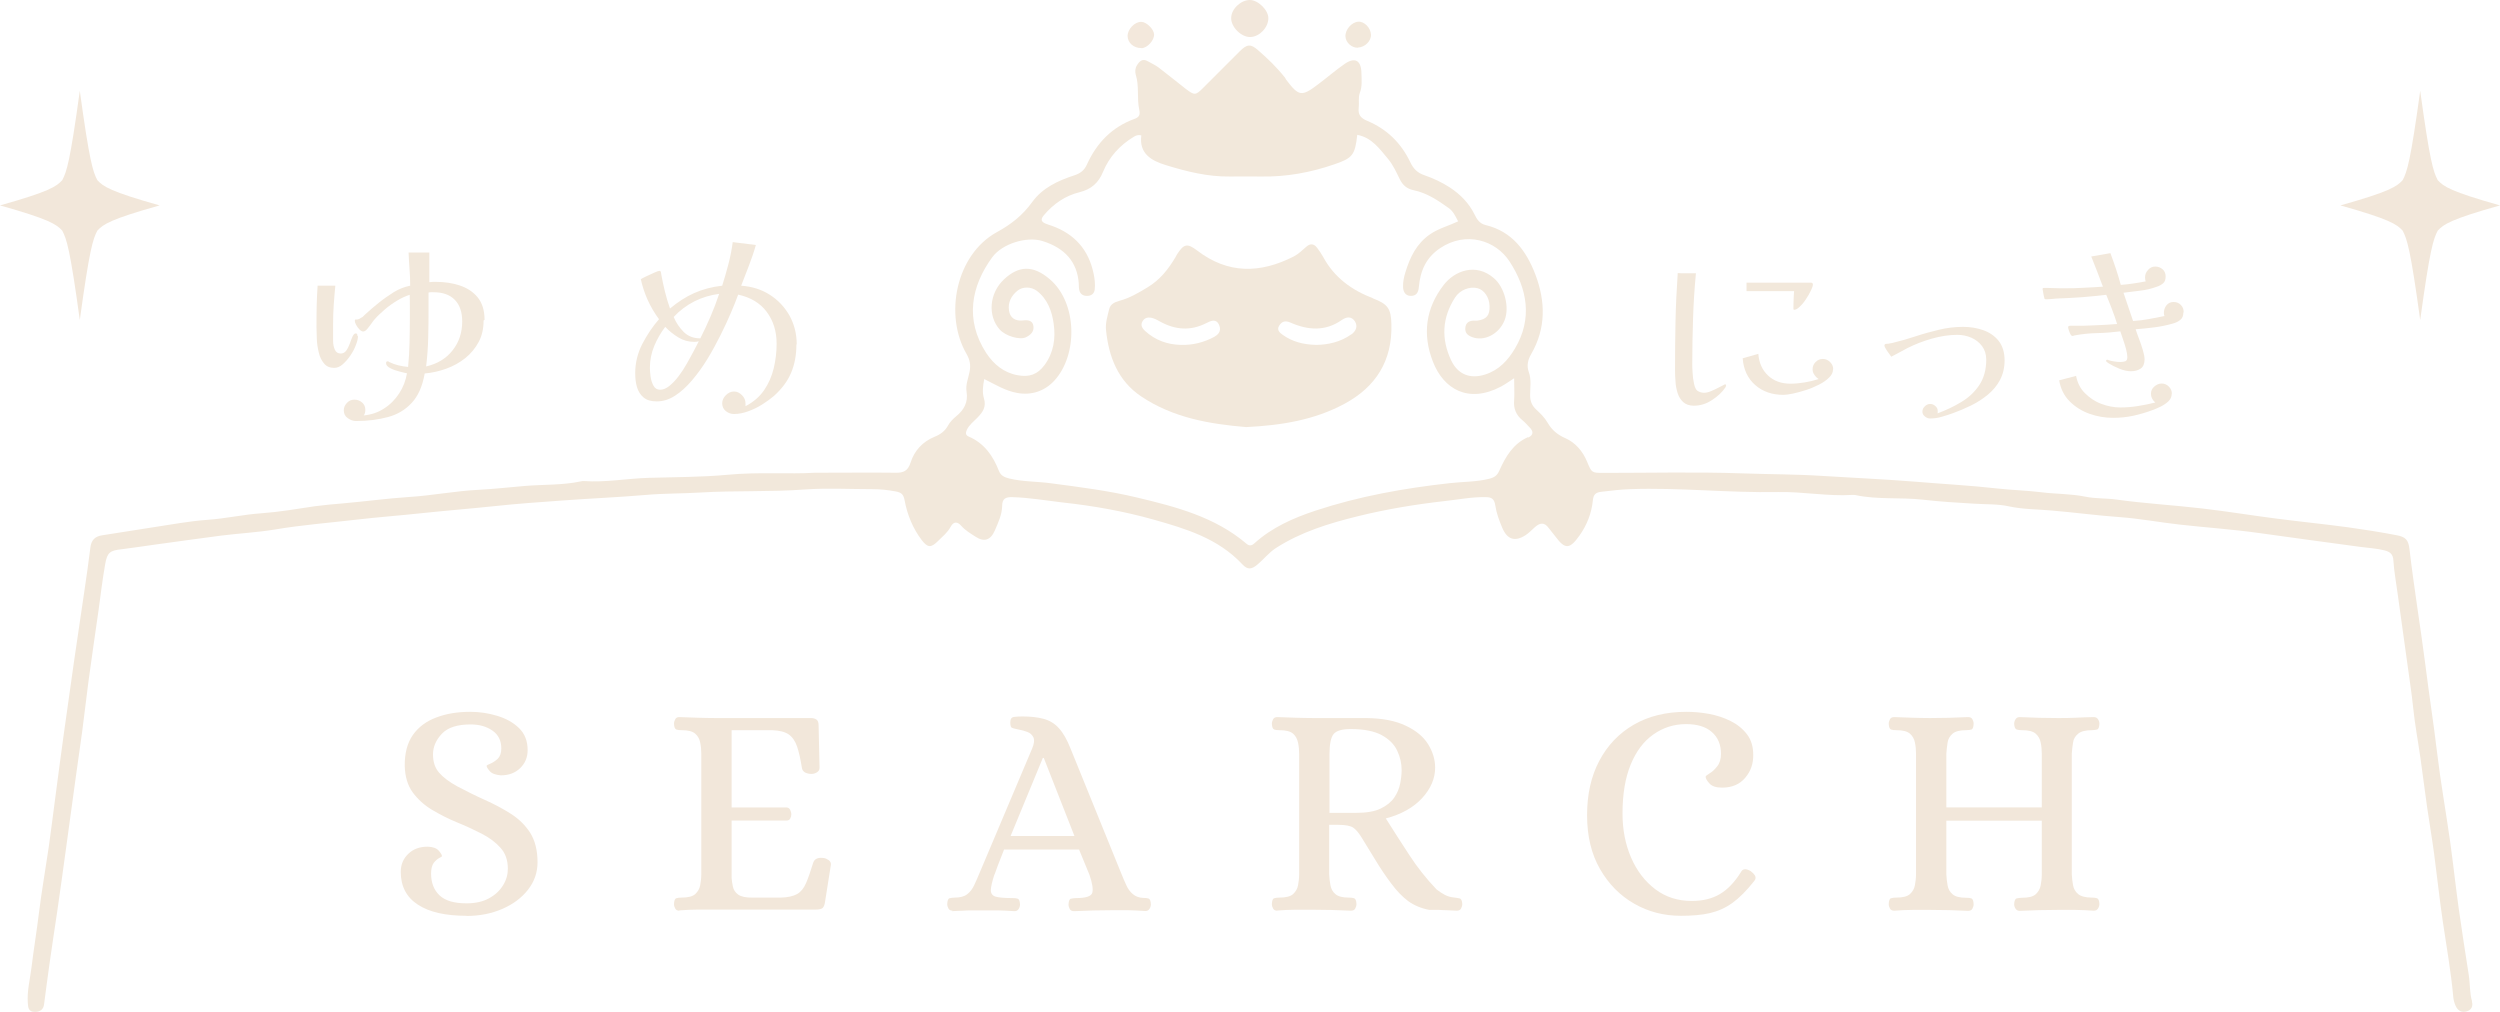 <?xml version="1.0" encoding="UTF-8"?>
<svg id="_レイヤー_2" data-name="レイヤー 2" xmlns="http://www.w3.org/2000/svg" viewBox="0 0 156.64 63.39">
  <defs>
    <style>
      .cls-1 {
        fill: #f2e7db;
      }

      .cls-1, .cls-2, .cls-3, .cls-4 {
        stroke-width: 0px;
      }

      .cls-2 {
        fill: #f3e8dc;
      }

      .cls-3 {
        fill: #f2e8db;
      }

      .cls-4 {
        fill: #f2e7da;
      }
    </style>
  </defs>
  <g id="text">
    <g>
      <g>
        <path class="cls-4" d="m29.23,57.38c-1.32,0-2.34-.23-3.05-.7-.71-.46-1.07-1.15-1.07-2.05,0-.46.16-.83.47-1.13.31-.3.71-.45,1.21-.45.33.01.56.09.7.25s.2.27.2.34c0,.03-.06.07-.17.12-.11.06-.23.16-.34.3-.11.15-.17.37-.17.68,0,.57.18,1.03.53,1.36.36.34.92.5,1.69.5.55,0,1.01-.1,1.4-.31.39-.21.68-.48.89-.82s.3-.68.3-1.04c0-.53-.15-.97-.46-1.31-.3-.34-.7-.64-1.19-.89-.49-.25-1.01-.49-1.55-.71s-1.06-.49-1.55-.78c-.49-.29-.89-.66-1.21-1.09-.32-.44-.48-.99-.5-1.65-.01-.8.16-1.45.51-1.95.35-.5.85-.87,1.48-1.1.63-.24,1.34-.35,2.11-.35.57,0,1.13.08,1.69.25s1.01.42,1.37.77c.36.35.54.81.54,1.38,0,.46-.16.83-.47,1.13-.31.3-.71.45-1.21.45-.33-.03-.56-.11-.69-.26-.13-.15-.2-.26-.2-.33,0-.04.08-.08.23-.14.15-.06.3-.16.46-.3.15-.15.23-.36.23-.66,0-.48-.18-.85-.55-1.11-.37-.26-.83-.39-1.37-.39-.83,0-1.43.19-1.8.58-.37.39-.56.82-.56,1.3s.13.85.38,1.14c.25.29.63.58,1.14.86.57.3,1.15.59,1.73.85.58.26,1.13.55,1.63.87s.9.71,1.21,1.19c.3.48.46,1.09.46,1.84,0,.65-.2,1.22-.6,1.73s-.94.91-1.61,1.2c-.67.29-1.42.44-2.25.44Z"/>
        <path class="cls-4" d="m42.56,57.06c-.11,0-.2-.04-.25-.13-.05-.09-.08-.18-.08-.29.01-.22.06-.34.15-.36.09-.03.2-.04.32-.04.41,0,.69-.07.86-.22.16-.15.27-.33.31-.55.04-.22.07-.45.07-.69v-7.56c0-.24-.02-.47-.07-.7-.04-.22-.15-.41-.31-.55-.17-.15-.45-.22-.86-.22-.13,0-.24-.01-.32-.04-.09-.03-.14-.15-.15-.36,0-.1.03-.2.08-.29.05-.09.13-.13.25-.13.42.01.81.03,1.16.04.35.01.72.02,1.1.02h5.98c.14,0,.26.03.35.09s.14.18.14.36l.06,2.67c0,.13-.06.22-.18.29s-.23.09-.33.09c-.14,0-.27-.03-.38-.08-.11-.06-.18-.14-.21-.26-.09-.57-.19-1.03-.31-1.38-.12-.35-.3-.6-.53-.76-.24-.16-.57-.24-1.02-.26h-2.55v4.84h3.45c.1.01.17.06.22.15.04.09.07.18.07.29,0,.09-.02.17-.07.26-.04.08-.12.12-.22.12h-3.45v3.6c.01.17.04.35.08.54.04.2.15.37.33.5s.49.2.92.19h1.75c.44-.01.78-.09,1.02-.22.23-.13.42-.36.56-.68s.29-.76.46-1.31c.05-.13.14-.21.26-.25s.25-.04.39-.02c.1.01.21.06.31.13s.16.18.14.3l-.38,2.4c-.04.18-.1.29-.18.33-.08.04-.21.07-.37.07h-6.28c-.38,0-.75,0-1.11,0-.36,0-.75.02-1.17.05Z"/>
        <path class="cls-4" d="m59.7,57.06c-.13,0-.22-.04-.27-.13s-.08-.18-.08-.29c.01-.22.06-.34.15-.36s.2-.04.32-.04c.34,0,.6-.07.78-.21.18-.14.32-.32.43-.55s.21-.46.31-.7l3.33-7.88c.13-.3.15-.54.08-.7-.08-.16-.2-.27-.38-.34-.18-.07-.37-.12-.59-.16-.19-.04-.32-.07-.38-.1-.06-.03-.1-.14-.1-.33,0-.22.08-.33.23-.35.15-.02.33-.03.53-.03.52,0,.96.05,1.33.15.37.1.69.29.95.58.27.29.51.71.74,1.29l3.2,7.88c.09.22.18.44.29.67.1.23.24.42.41.56.17.15.39.23.66.24.14,0,.25.01.33.04s.13.15.14.36c0,.1-.03.2-.09.29s-.14.13-.26.13c-.41-.03-.76-.04-1.07-.05-.3,0-.65,0-1.03,0-.75,0-1.54.02-2.36.06-.13,0-.22-.04-.27-.13s-.08-.18-.08-.29c.01-.22.06-.34.15-.36s.2-.04.32-.04c.62,0,.96-.11,1.02-.34s0-.6-.18-1.12l-.65-1.58h-4.7c-.19.48-.33.83-.41,1.05-.08.22-.13.36-.15.42s-.04.1-.05.11c-.14.43-.21.75-.22.96,0,.21.1.35.3.41s.56.09,1.06.09c.14,0,.25.01.33.04.08.03.13.15.14.36,0,.1-.03.2-.09.29s-.14.13-.26.13c-.41-.03-.76-.04-1.06-.05-.3,0-.64,0-1.02,0-.25,0-.47,0-.64,0-.17,0-.35.01-.52.02-.18,0-.41.02-.69.03Zm3.62-4.68h4l-1.92-4.89h-.06l-2.02,4.89Z"/>
        <path class="cls-4" d="m80.04,57.06c-.13,0-.22-.04-.27-.13-.05-.09-.08-.18-.08-.29.01-.22.06-.34.15-.36.09-.03.2-.04.32-.04.41,0,.69-.07.86-.22.16-.15.27-.33.31-.55.04-.22.07-.45.07-.69v-7.54c0-.24-.02-.48-.07-.71s-.15-.42-.31-.56c-.17-.15-.45-.22-.86-.22-.13,0-.24-.01-.32-.04-.09-.03-.14-.15-.15-.36,0-.1.03-.2.08-.29.05-.09.14-.13.27-.13.41.01.79.03,1.15.04s.73.02,1.11.02h3.28c1.03.01,1.86.17,2.5.48.64.3,1.11.69,1.4,1.16.29.47.44.96.44,1.47,0,.67-.27,1.31-.81,1.9s-1.3,1.02-2.28,1.28c.48.76.97,1.53,1.47,2.29.5.77,1.07,1.49,1.71,2.16.18.14.35.25.52.34s.38.15.62.17c.1.01.2.03.3.05.1.02.16.14.17.35,0,.1-.03.2-.08.29s-.14.13-.27.13c-.27-.01-.48-.02-.64-.03-.16,0-.31-.01-.47-.02-.15,0-.36,0-.61,0-.52-.1-.96-.29-1.32-.55-.36-.27-.71-.63-1.06-1.1-.36-.48-.69-.97-.99-1.47-.3-.5-.6-.98-.89-1.45-.17-.27-.33-.46-.5-.58-.17-.12-.49-.18-.96-.18h-.55v3.1c.01.24.04.47.08.69.04.22.14.41.31.55.17.15.45.22.85.22.13,0,.23.01.32.04.09.03.14.15.15.36,0,.1-.03.2-.08.29-.05.09-.14.13-.27.13-.81-.04-1.61-.06-2.38-.06-.38,0-.75,0-1.1,0-.36,0-.74.02-1.14.05Zm3.26-6.13h1.68c.65,0,1.16-.09,1.53-.27.37-.18.66-.41.85-.69s.31-.57.37-.88.09-.58.09-.84c0-.42-.09-.82-.28-1.22-.18-.39-.51-.72-.97-.97s-1.11-.38-1.93-.38c-.55,0-.9.1-1.08.31-.17.21-.26.63-.26,1.27v3.66Z"/>
        <path class="cls-4" d="m105.32,57.38c-1.07,0-2.04-.25-2.93-.76s-1.6-1.23-2.14-2.17-.81-2.06-.81-3.37.25-2.43.76-3.4c.51-.97,1.23-1.73,2.16-2.27.93-.54,2.03-.81,3.3-.81.46,0,.93.04,1.42.13.49.09.94.24,1.36.45.42.21.76.49,1.02.83s.39.77.39,1.28c.01.55-.15,1.03-.5,1.44-.34.41-.83.62-1.45.62-.38,0-.65-.09-.81-.28-.16-.18-.23-.32-.22-.41,0-.04.08-.1.24-.2.16-.09.32-.24.48-.44.16-.2.24-.46.24-.79,0-.57-.19-1.03-.57-1.36-.38-.34-.92-.5-1.62-.5-.76,0-1.44.22-2.05.65s-1.08,1.06-1.42,1.89c-.34.83-.51,1.85-.51,3.06,0,1.02.18,1.94.54,2.77.36.83.87,1.49,1.52,1.98s1.41.73,2.28.73c.69,0,1.27-.14,1.76-.43.49-.29.93-.75,1.32-1.38.11-.22.32-.23.61-.06.11.08.2.17.27.28.06.11.05.22-.04.33-.48.61-.94,1.07-1.37,1.38-.43.31-.9.52-1.41.64s-1.12.17-1.83.17Z"/>
        <path class="cls-4" d="m118.69,57.06c-.13,0-.22-.04-.27-.13-.05-.09-.08-.18-.08-.29.01-.22.06-.34.15-.36.09-.03.2-.04.32-.04.41,0,.69-.07.86-.22.16-.15.27-.33.31-.55.04-.22.07-.45.07-.69v-7.56c0-.24-.02-.47-.07-.7-.04-.22-.15-.41-.31-.55-.17-.15-.45-.22-.86-.22-.13,0-.24-.01-.32-.04-.09-.03-.14-.15-.15-.36,0-.1.03-.2.08-.29.05-.09.14-.13.27-.13.41.01.79.03,1.14.04.35.01.72.02,1.1.02.77,0,1.57-.02,2.38-.06.13,0,.22.04.27.13.05.09.08.18.08.29-.01.22-.06.34-.14.36s-.19.04-.33.04c-.39,0-.68.07-.85.22-.17.15-.28.33-.31.55-.04.22-.06.45-.08.7v3.37h5.98v-3.37c0-.24-.02-.47-.07-.7-.04-.22-.15-.41-.31-.55-.17-.15-.45-.22-.86-.22-.13,0-.24-.01-.33-.04s-.15-.15-.16-.36c0-.1.03-.2.09-.29s.14-.13.26-.13c.83.04,1.62.06,2.38.06.38,0,.75,0,1.11-.02s.75-.03,1.15-.04c.11,0,.2.04.26.13s.09.18.09.29c-.01.22-.06.34-.15.36s-.2.04-.32.04c-.39,0-.68.07-.86.22s-.29.33-.32.55c-.04.22-.06.45-.08.7v7.56c.01.24.04.47.08.69.04.22.15.41.32.55s.46.22.86.22c.13,0,.23.01.32.04s.14.15.15.36c0,.1-.03.2-.09.29s-.14.13-.26.13c-.41-.03-.79-.04-1.16-.05-.37,0-.74,0-1.12,0-.75,0-1.54.02-2.36.06-.11,0-.2-.04-.26-.13s-.09-.18-.09-.29c.01-.22.07-.34.16-.36s.21-.04.33-.04c.41,0,.69-.07.86-.22.16-.15.27-.33.31-.55.04-.22.07-.45.07-.69v-3.37h-5.98v3.37c.01.24.04.47.08.69.04.22.14.41.31.55.17.15.45.22.85.22.14,0,.25.01.33.04s.13.15.14.36c0,.1-.03.2-.08.29-.05.09-.14.13-.27.13-.81-.04-1.6-.06-2.36-.06-.38,0-.75,0-1.11,0-.36,0-.75.02-1.15.05Z"/>
      </g>
      <g>
        <path class="cls-4" d="m6.1,11.29c-.28-.53-.49-1.16-1.1-5.6-.61,4.44-.82,5.07-1.1,5.6-.37.4-.81.71-3.9,1.58,3.09.87,3.53,1.18,3.9,1.58.28.53.49,1.16,1.1,5.6.61-4.44.82-5.07,1.1-5.6.37-.4.81-.71,3.9-1.58-3.09-.87-3.53-1.18-3.9-1.58Z"/>
        <path class="cls-4" d="m152.74,11.29c-.28-.53-.49-1.16-1.1-5.6-.61,4.44-.82,5.07-1.1,5.6-.37.4-.81.71-3.9,1.58,3.09.87,3.53,1.18,3.9,1.58.28.53.49,1.16,1.1,5.6.61-4.44.82-5.07,1.1-5.6.37-.4.81-.71,3.9-1.58-3.09-.87-3.53-1.18-3.9-1.58Z"/>
      </g>
      <g>
        <path class="cls-1" d="m78.35,2.32c-.57.02-1.22-.62-1.21-1.19,0-.56.6-1.13,1.17-1.13.52,0,1.16.63,1.16,1.14,0,.58-.55,1.16-1.12,1.18Z"/>
        <path class="cls-2" d="m71.51,3.01c-.47.01-.85-.32-.86-.75,0-.43.44-.9.86-.89.32,0,.78.45.8.78.02.37-.42.86-.79.87Z"/>
        <path class="cls-3" d="m85.09,2.99c-.39.02-.77-.32-.79-.7-.02-.43.38-.9.8-.93.38-.03.78.38.8.81.02.4-.38.79-.81.81Z"/>
        <path class="cls-3" d="m154.89,62.75c-.16-.55-.12-1.12-.21-1.68-.21-1.37-.43-2.73-.62-4.1-.2-1.43-.35-2.86-.55-4.28-.26-1.84-.59-3.68-.81-5.52-.22-1.85-.51-3.69-.74-5.54-.31-2.41-.71-4.8-.99-7.21-.07-.58-.22-.78-.83-.89-1-.19-2-.35-3.01-.49-1.48-.2-2.97-.35-4.45-.54-1.57-.2-3.13-.46-4.69-.64-1.79-.21-3.6-.31-5.39-.56-.65-.09-1.31-.05-1.94-.18-.92-.19-1.85-.16-2.78-.28-.89-.11-1.81-.13-2.7-.23-1.77-.2-3.55-.29-5.32-.44-1.89-.15-3.78-.23-5.67-.35-1.67-.11-3.34-.1-5.01-.16-2.9-.1-5.8-.03-8.7-.03-.75,0-.75,0-1.04-.7-.27-.66-.74-1.2-1.35-1.47-.51-.22-.86-.52-1.12-.97-.19-.33-.45-.58-.72-.83-.27-.25-.38-.53-.38-.9,0-.48.09-.97-.08-1.44-.15-.41-.06-.78.15-1.14.93-1.61.9-3.29.26-4.98-.57-1.49-1.46-2.7-3.12-3.1-.38-.09-.55-.37-.7-.68-.35-.7-.87-1.23-1.53-1.67-.51-.33-1.05-.58-1.6-.77-.45-.15-.7-.42-.89-.82-.57-1.2-1.47-2.08-2.7-2.59-.41-.17-.58-.39-.53-.82.04-.31-.04-.63.07-.93.16-.41.11-.84.1-1.27-.02-.77-.41-.98-1.03-.56-.58.4-1.12.87-1.68,1.29-1.04.79-1.21.76-2-.28-.03-.04-.05-.1-.09-.15-.5-.63-1.07-1.18-1.67-1.7-.47-.42-.7-.39-1.16.07-.77.76-1.52,1.53-2.29,2.29-.47.47-.54.47-1.07.07-.58-.45-1.15-.92-1.73-1.36-.2-.15-.44-.25-.66-.38-.34-.2-.53,0-.69.26-.11.18-.12.4-.07.58.23.72.06,1.47.22,2.19.07.32,0,.47-.3.58-1.41.51-2.37,1.51-2.98,2.86-.17.38-.43.56-.8.68-1.01.33-1.98.78-2.62,1.66-.6.83-1.31,1.4-2.23,1.9-2.55,1.41-3.31,5.18-1.89,7.63.21.37.27.69.19,1.11-.08.41-.26.82-.19,1.25.11.66-.16,1.15-.66,1.55-.19.16-.38.35-.5.57-.19.35-.48.56-.83.7-.76.31-1.28.87-1.52,1.63-.16.51-.44.64-.93.63-1.56-.02-3.13,0-5.07,0-1.57.1-3.52-.06-5.49.13-1.63.15-3.28.14-4.92.19-1.36.04-2.71.3-4.07.2-.06,0-.11,0-.17.02-1.17.25-2.36.19-3.54.29-.95.08-1.91.19-2.87.24-1.46.07-2.91.36-4.37.45-1.38.09-2.75.28-4.13.4-.58.05-1.18.1-1.77.18-1.12.17-2.23.36-3.35.44-1.13.08-2.23.33-3.36.41-1.15.08-2.29.3-3.43.47-1.06.16-2.12.34-3.18.5-.46.07-.69.31-.74.78-.11.9-.24,1.79-.37,2.68-.21,1.45-.43,2.9-.64,4.35-.22,1.54-.43,3.07-.65,4.61-.19,1.37-.37,2.74-.55,4.11-.13,1.01-.26,2.02-.4,3.02-.2,1.37-.44,2.73-.61,4.1-.14,1.15-.33,2.29-.47,3.44-.09.73-.28,1.45-.23,2.19.02.3.03.58.44.58.33,0,.54-.14.58-.48.11-.87.23-1.73.35-2.6.15-1.06.31-2.12.47-3.18.19-1.31.37-2.63.55-3.94.21-1.51.41-3.02.62-4.53.13-.95.27-1.9.4-2.85.14-1.04.25-2.07.39-3.11.2-1.51.43-3.02.64-4.52.13-.95.24-1.9.41-2.85.13-.74.31-.85,1.06-.93.67-.08,1.34-.19,2.01-.28,1.4-.19,2.79-.39,4.19-.57,1.12-.14,2.25-.2,3.36-.38,1.7-.29,3.42-.42,5.12-.62,1.37-.16,2.76-.26,4.13-.41,1.51-.16,3.03-.28,4.55-.44,1.4-.15,2.81-.25,4.22-.35,1.75-.13,3.5-.2,5.25-.35,1.13-.1,2.26-.08,3.39-.15,2.18-.13,4.36-.03,6.55-.19,1.41-.1,2.84-.02,4.26-.02.48,0,.95.05,1.43.14.38.07.5.19.57.57.17.9.51,1.74,1.07,2.48.37.48.58.5,1.02.06.28-.28.6-.53.79-.89.19-.35.43-.34.67-.06.25.28.57.47.88.67.54.36.95.24,1.22-.38.21-.49.45-.99.46-1.54,0-.48.24-.56.65-.55,1.05.03,2.08.21,3.11.33,1.94.21,3.86.55,5.74,1.08,2.02.57,4.04,1.18,5.55,2.8.33.36.59.32.96,0,.39-.33.7-.73,1.14-1.02,1.57-1.01,3.33-1.55,5.12-1.99,1.81-.45,3.65-.75,5.5-.96.84-.09,1.68-.26,2.53-.24.38,0,.54.12.6.53.07.47.24.93.43,1.38.32.76.8.9,1.47.47.21-.14.39-.33.58-.5.3-.27.59-.33.86.05.13.18.29.35.42.53.61.83.9.81,1.51-.05.47-.66.76-1.4.84-2.2.04-.4.19-.51.57-.55.59-.07,1.17-.14,1.77-.16,3.1-.11,6.18.24,9.27.18,1.56-.03,3.11.28,4.67.18.06,0,.11,0,.17.01,1.39.3,2.82.13,4.23.29,1.06.12,2.14.19,3.21.25.73.05,1.48.01,2.19.17.89.19,1.8.18,2.69.26,1.41.12,2.81.31,4.22.41,1.26.09,2.52.33,3.78.47,1.68.19,3.38.3,5.05.54,2.09.3,4.19.57,6.29.86.5.07,1.01.09,1.51.22.33.09.52.23.54.64.04.7.18,1.4.27,2.1.19,1.37.38,2.74.57,4.11.13,1.01.3,2.01.4,3.02.11,1.07.31,2.12.46,3.18.14,1.01.27,2.01.41,3.02.14.98.31,1.95.44,2.93.19,1.43.34,2.86.55,4.28.23,1.56.51,3.12.65,4.69.02.2.07.39.15.57.14.3.37.43.69.34.31-.08.41-.35.33-.6Zm-59.15-35.36c-.93.41-1.4,1.21-1.79,2.08-.14.32-.3.44-.65.53-.81.2-1.63.18-2.44.27-2.88.32-5.7.82-8.45,1.73-1.38.46-2.7,1.04-3.8,2.03-.17.16-.33.2-.52.03-1.97-1.67-4.39-2.3-6.82-2.88-1.78-.43-3.61-.66-5.43-.9-.87-.12-1.75-.09-2.61-.3-.31-.08-.52-.18-.64-.47-.37-.95-.92-1.74-1.9-2.16-.21-.09-.19-.25-.11-.42.15-.32.43-.52.67-.77.33-.34.56-.67.4-1.2-.11-.36-.07-.77.02-1.21.7.35,1.33.74,2.06.87.92.17,1.74-.13,2.33-.77,1.49-1.62,1.44-4.88-.28-6.35-1.07-.92-1.97-.84-2.87,0-.93.87-1.04,2.29-.27,3.15.36.4,1.23.66,1.62.49.31-.14.54-.36.49-.71-.05-.37-.37-.39-.67-.35-.48.05-.8-.18-.86-.62-.08-.5.14-.94.55-1.26.32-.25.84-.24,1.19.02.68.52.95,1.28,1.06,2.07.13.91,0,1.81-.58,2.59-.43.58-.95.77-1.68.63-.87-.16-1.49-.68-1.96-1.38-1.37-2.1-.94-4.22.37-6.01.63-.86,2.16-1.32,3.14-1.02,1.42.44,2.18,1.32,2.28,2.64.01.14,0,.29.03.42.05.26.23.38.49.38.26,0,.44-.13.48-.39.04-.34,0-.67-.07-1.01-.31-1.49-1.19-2.48-2.61-2.99-.13-.05-.27-.08-.4-.14-.29-.12-.31-.28-.11-.52.6-.71,1.34-1.23,2.25-1.45.72-.18,1.18-.58,1.46-1.27.39-.94,1.05-1.67,1.93-2.2.12-.07.25-.14.47-.09-.15,1.15.63,1.59,1.55,1.87,1.3.4,2.62.73,3.99.71.65,0,1.31-.01,1.96,0,1.58.03,3.1-.25,4.58-.76,1.16-.39,1.31-.59,1.45-1.85.92.17,1.41.89,1.94,1.52.3.36.51.82.72,1.25.19.39.45.61.88.7.82.17,1.51.63,2.18,1.11.29.2.43.51.6.84-.59.28-1.22.44-1.76.81-.85.59-1.25,1.43-1.54,2.37-.09.29-.16.61-.15.91,0,.28.12.58.49.58.36,0,.47-.23.5-.56.09-1,.44-1.83,1.33-2.43,1.63-1.09,3.49-.49,4.35.83,1.11,1.7,1.46,3.58.34,5.46-.44.74-1.01,1.36-1.88,1.63-.92.29-1.69,0-2.11-.88-.64-1.35-.58-2.68.24-3.95.3-.47.91-.71,1.41-.58.41.1.74.58.75,1.12.02.58-.19.83-.76.91-.08.01-.17,0-.26,0-.3.02-.48.16-.5.47-.02.3.14.45.42.56.75.29,1.69-.17,2.04-1.05.33-.83-.01-2.09-.68-2.65-1.13-.97-2.46-.44-3.13.43-1.13,1.46-1.35,3.09-.68,4.81.67,1.73,2.23,2.64,4.27,1.56.24-.13.47-.29.82-.52,0,.54.03.96,0,1.37-.05.53.12.94.53,1.27.15.12.28.28.42.42.27.26.28.5-.08.66Z"/>
        <path class="cls-3" d="m86.03,18.69c-1.34-.51-2.44-1.31-3.13-2.6-.11-.2-.24-.38-.38-.57-.19-.25-.42-.28-.66-.07-.26.22-.49.46-.8.62-2.1,1.07-4.12,1.11-6.06-.38-.62-.47-.83-.41-1.26.26-.03.05-.05.1-.08.15-.45.76-.98,1.44-1.77,1.91-.56.34-1.12.67-1.76.84-.3.08-.56.22-.63.51-.11.44-.25.9-.2,1.33.17,1.66.74,3.16,2.19,4.14,2.02,1.36,4.33,1.74,6.59,1.93,2.21-.11,4.27-.44,6.16-1.46,1.97-1.06,3-2.7,2.94-4.97-.02-1.01-.23-1.28-1.17-1.64Zm-9.92,2.4c-.66.36-1.36.54-2.12.52-.85-.02-1.6-.29-2.24-.87-.17-.16-.31-.35-.17-.6.15-.27.41-.28.67-.2.16.05.31.14.46.22.93.51,1.88.58,2.84.1.05-.03.1-.05.15-.07.25-.13.51-.17.66.12.17.33.07.6-.26.78Zm8.57-.15c-.69.5-1.49.66-2.21.67-.84-.02-1.51-.21-2.1-.63-.17-.12-.39-.3-.23-.56.16-.27.37-.36.71-.21,1.09.48,2.18.57,3.22-.16.29-.2.6-.25.82.08.2.31.07.61-.21.82Z"/>
      </g>
      <g>
        <g>
          <path class="cls-3" d="m22.43,21.05c0,.15-.04.34-.13.56-.08.23-.2.45-.35.67-.15.22-.31.4-.48.55-.17.15-.35.22-.53.22-.27,0-.49-.09-.64-.28-.16-.19-.27-.42-.33-.7-.07-.28-.11-.56-.12-.84-.01-.28-.02-.52-.02-.7,0-.44,0-.88.01-1.32s.03-.88.06-1.31h1.11c-.04.39-.07.8-.1,1.2-.03.41-.04.82-.04,1.23,0,.09,0,.19,0,.28,0,.09,0,.19,0,.28,0,.12,0,.28,0,.48s.04.38.11.54c.07.16.19.24.37.24.14,0,.26-.06.35-.19.09-.13.16-.28.22-.44s.11-.32.17-.44.12-.19.2-.19c.05,0,.08.02.09.06.01.04.02.08.02.11Zm7.87-.97c0,.51-.1.96-.31,1.35s-.49.73-.84,1.01c-.35.28-.75.5-1.19.66-.44.16-.89.26-1.35.3-.14.8-.41,1.41-.81,1.84-.4.43-.89.73-1.49.89-.59.16-1.26.25-2,.25-.18,0-.35-.06-.52-.18-.17-.12-.25-.28-.25-.49,0-.18.07-.33.2-.47.13-.14.29-.2.46-.2.19,0,.35.06.49.18.14.12.2.28.2.46,0,.14-.03.26-.1.35.48-.05.91-.19,1.28-.44.38-.24.69-.56.94-.94.25-.38.41-.8.49-1.26-.09-.02-.25-.05-.46-.11-.21-.05-.41-.12-.58-.21-.18-.09-.27-.19-.27-.32,0-.08.03-.11.1-.11.02,0,.04,0,.05.01.01,0,.03.02.04.03.19.09.38.16.58.21s.4.08.61.1c.05-.5.08-1,.09-1.5.01-.5.02-1,.02-1.5v-.76c0-.25,0-.51-.01-.76-.24.08-.5.19-.78.36-.28.17-.54.35-.78.56-.24.21-.46.41-.63.61-.05.05-.11.13-.2.26s-.18.24-.27.35c-.09.11-.18.16-.25.16s-.15-.04-.24-.13c-.08-.08-.15-.18-.21-.29-.06-.11-.08-.19-.08-.26,0-.05.02-.07.05-.07h.09s.09-.01.14-.04.09-.05.13-.08c.05-.02.09-.04.12-.08.03-.03.07-.07.11-.11.25-.23.54-.48.85-.73.31-.25.63-.47.96-.68.33-.2.67-.33,1.02-.4,0-.35-.01-.69-.04-1.04s-.04-.69-.06-1.04h1.3v1.86c.08,0,.15-.02.21-.02.07,0,.13,0,.2,0,.53,0,1.02.07,1.48.22s.84.39,1.13.74c.29.35.44.82.44,1.42Zm-1.34.06c0-.58-.15-1.03-.46-1.35-.31-.32-.75-.48-1.35-.48-.05,0-.1,0-.15,0-.06,0-.11.01-.15.02v.93c0,.62,0,1.24-.02,1.86-.01.62-.06,1.23-.13,1.84.69-.16,1.25-.49,1.65-1,.41-.51.61-1.12.61-1.83Z"/>
          <path class="cls-3" d="m49.9,21.58c0,.66-.11,1.25-.33,1.77-.22.53-.58,1.01-1.08,1.46-.21.18-.45.35-.73.53s-.58.32-.88.43-.6.17-.89.17c-.19,0-.36-.06-.51-.18-.15-.12-.23-.29-.23-.49,0-.19.08-.36.23-.51.15-.15.32-.23.51-.23s.35.08.5.23c.15.15.22.32.22.51,0,.03,0,.06,0,.08s0,.06,0,.1c.5-.26.89-.6,1.17-1.01s.48-.87.6-1.37c.12-.5.18-1.02.18-1.54,0-.78-.21-1.44-.62-1.99-.41-.55-1.01-.91-1.79-1.08-.11.31-.26.69-.45,1.13-.19.45-.41.92-.66,1.42-.25.5-.52,1-.82,1.49-.3.49-.62.93-.96,1.33-.34.4-.69.72-1.06.96-.37.24-.75.36-1.15.36-.36,0-.63-.08-.83-.25-.2-.17-.33-.38-.41-.65-.08-.27-.11-.56-.11-.87,0-.64.15-1.25.44-1.82.3-.58.65-1.1,1.05-1.56-.56-.76-.94-1.6-1.14-2.51.07-.04.18-.1.35-.18.17-.08.34-.16.5-.23.16-.07.27-.11.32-.11.04,0,.06.02.08.05.01.03.02.06.02.09,0,.02.01.04.01.07.07.37.14.73.23,1.08.09.36.19.71.32,1.07.49-.41,1-.74,1.52-.97s1.11-.39,1.75-.46c.14-.44.27-.89.39-1.35.12-.46.21-.92.27-1.38l1.45.18c-.12.43-.27.86-.43,1.28-.16.42-.33.84-.49,1.27.67.05,1.26.23,1.78.56.52.33.93.76,1.24,1.3.3.54.46,1.14.46,1.82Zm-6.11-.2c-.09.03-.19.04-.28.04-.37,0-.7-.09-1.01-.28s-.58-.41-.82-.66c-.28.37-.51.77-.69,1.2-.18.44-.27.89-.27,1.36,0,.14.01.32.04.54s.09.41.18.58.23.26.42.26.38-.08.58-.24c.2-.16.39-.36.58-.61.19-.25.36-.51.52-.8s.31-.55.44-.8.23-.45.31-.6Zm1.28-2.97c-.54.07-1.06.22-1.56.47-.49.25-.93.58-1.3.98.15.36.36.67.63.94s.62.4,1.04.4c.23-.45.44-.91.64-1.37.2-.46.38-.94.54-1.42Z"/>
        </g>
        <g>
          <path class="cls-3" d="m108.15,24.15s-.01.08-.04.12c-.2.3-.49.57-.85.8-.36.24-.74.35-1.13.35-.28,0-.51-.08-.67-.23-.16-.15-.28-.34-.35-.57s-.12-.47-.13-.72c-.02-.25-.03-.48-.03-.69,0-1.02.01-2.04.03-3.05.02-1.01.07-2.03.14-3.05.06,0,.12.01.19.01h.19c.12,0,.25,0,.38,0,.13,0,.25,0,.38,0-.09.94-.15,1.88-.18,2.83s-.05,1.9-.05,2.85c0,.12,0,.29.02.54.01.24.04.48.09.7.05.23.12.38.22.45.13.08.27.12.41.12.12,0,.27-.03.43-.1s.33-.14.49-.23c.16-.08.3-.15.41-.21.03.03.04.05.04.07Zm6.7-1.01c0,.19-.08.36-.25.52-.16.16-.37.31-.63.44s-.53.25-.82.34c-.29.09-.56.17-.81.22-.25.05-.45.08-.6.08-.7,0-1.29-.2-1.76-.61-.47-.41-.74-.97-.79-1.68l.98-.28c.04.57.25,1.02.61,1.36.36.34.83.51,1.4.51.3,0,.6-.03.9-.08.3-.05.59-.12.87-.21-.11-.07-.2-.16-.27-.27-.08-.11-.11-.22-.11-.35,0-.17.06-.32.19-.45.13-.13.28-.19.45-.19s.32.06.45.19c.13.12.2.28.2.45Zm-1.26-5.33c0,.09-.04.22-.13.4-.08.18-.19.36-.31.54-.12.19-.25.34-.39.47-.13.13-.25.19-.35.19-.03,0-.04-.02-.04-.05,0-.19,0-.37.01-.56,0-.19.02-.37.03-.56h-2.98v-.53h4.03c.08,0,.12.03.12.09Z"/>
          <path class="cls-3" d="m125.6,22.57c0,.47-.1.88-.29,1.24-.19.36-.45.66-.76.92-.32.26-.67.49-1.06.68s-.77.35-1.16.49c-.22.08-.45.15-.69.22s-.47.1-.71.1c-.12,0-.22-.04-.33-.13-.1-.08-.15-.18-.15-.3,0-.12.05-.24.15-.33.1-.1.21-.15.34-.15.12,0,.22.04.32.13.1.08.15.19.15.31,0,.06,0,.11-.01.15.53-.2,1.03-.43,1.5-.72.47-.28.84-.64,1.12-1.06.28-.43.43-.95.43-1.58,0-.34-.09-.62-.26-.85s-.4-.41-.67-.53c-.28-.12-.57-.18-.88-.18-.51,0-1.05.08-1.61.24-.56.16-1.06.36-1.52.59-.17.09-.33.18-.5.27s-.33.18-.51.27c-.03-.04-.08-.11-.15-.21-.07-.09-.14-.19-.19-.28-.06-.09-.09-.16-.09-.21s.02-.07.05-.09c.03-.01.06-.02.1-.02.06,0,.12,0,.17-.02.05-.01.11-.02.17-.03.5-.12.99-.26,1.47-.42.48-.16.97-.29,1.46-.41.49-.12,1-.18,1.51-.18.45,0,.88.07,1.27.21s.71.36.96.67c.24.31.37.72.37,1.23Z"/>
          <path class="cls-3" d="m136.8,19.59c0,.19-.06.35-.19.45-.13.11-.28.18-.46.23-.38.11-.77.19-1.16.24-.39.05-.79.09-1.18.12.05.16.12.36.21.59.09.24.17.47.24.71.07.24.11.43.11.58,0,.27-.08.47-.24.58-.16.11-.36.17-.61.17-.22,0-.46-.05-.73-.16s-.48-.22-.66-.33c-.02-.02-.05-.04-.1-.07-.05-.03-.07-.06-.07-.09,0-.04.02-.07.07-.07.03,0,.06,0,.09.03.12.04.25.06.37.08.12.02.24.03.37.03s.23-.02.31-.05c.08-.03.12-.12.12-.26,0-.13-.03-.3-.08-.5s-.12-.4-.19-.61c-.07-.2-.13-.37-.17-.5-.48.06-.96.1-1.45.11-.49.01-.97.06-1.44.15-.04.02-.07.03-.11.03-.04,0-.09-.04-.13-.12-.04-.08-.07-.16-.1-.25-.03-.09-.04-.15-.04-.19,0-.05.05-.08.14-.08h.19c.46,0,.92,0,1.38-.03.46-.02.91-.04,1.36-.08-.1-.31-.2-.62-.32-.92-.12-.3-.23-.6-.36-.91-.51.06-1.01.11-1.51.15-.5.04-1,.06-1.51.08-.12,0-.24.02-.36.03s-.23.02-.33.02c-.04,0-.07,0-.09,0-.03,0-.05-.02-.08-.05,0,0,0-.06-.03-.15-.02-.09-.04-.18-.05-.27-.02-.09-.03-.15-.03-.17,0-.04.02-.07.07-.07.2,0,.41,0,.63.01s.42.01.62.01c.42,0,.83,0,1.24-.03.41-.02.82-.04,1.22-.07-.12-.32-.24-.64-.36-.95-.12-.32-.25-.63-.37-.94l1.2-.21c.12.33.24.66.35.99.11.33.21.67.3,1,.27-.02.53-.05.79-.09s.52-.08.77-.13c-.03-.08-.04-.16-.04-.25,0-.18.06-.33.19-.47.12-.14.27-.21.45-.21s.33.06.46.17.19.27.19.45c0,.2-.05.34-.16.43s-.24.17-.41.22c-.33.12-.67.2-1.02.24s-.71.09-1.05.13l.6,1.77c.34-.02.67-.06.99-.12.32-.06.65-.12.98-.19-.03-.05-.04-.12-.04-.19,0-.18.05-.34.16-.48.11-.14.26-.21.45-.21.18,0,.33.06.45.18.12.12.18.27.18.45Zm-.73,5.09c0,.18-.07.33-.21.47-.14.13-.31.24-.49.33-.19.09-.35.16-.49.21-.4.15-.81.27-1.22.36-.42.09-.84.13-1.26.13-.5,0-.99-.08-1.47-.25-.48-.17-.9-.43-1.25-.78-.35-.35-.57-.79-.66-1.32l1.06-.28c.08.43.26.79.55,1.08s.62.52,1.02.67c.39.15.8.23,1.2.23.37,0,.74-.03,1.11-.09s.73-.13,1.08-.22c-.18-.16-.27-.34-.27-.55,0-.18.07-.33.21-.45.14-.12.29-.19.46-.19s.32.06.45.19c.13.13.19.28.19.45Z"/>
        </g>
      </g>
    </g>
  </g>
</svg>